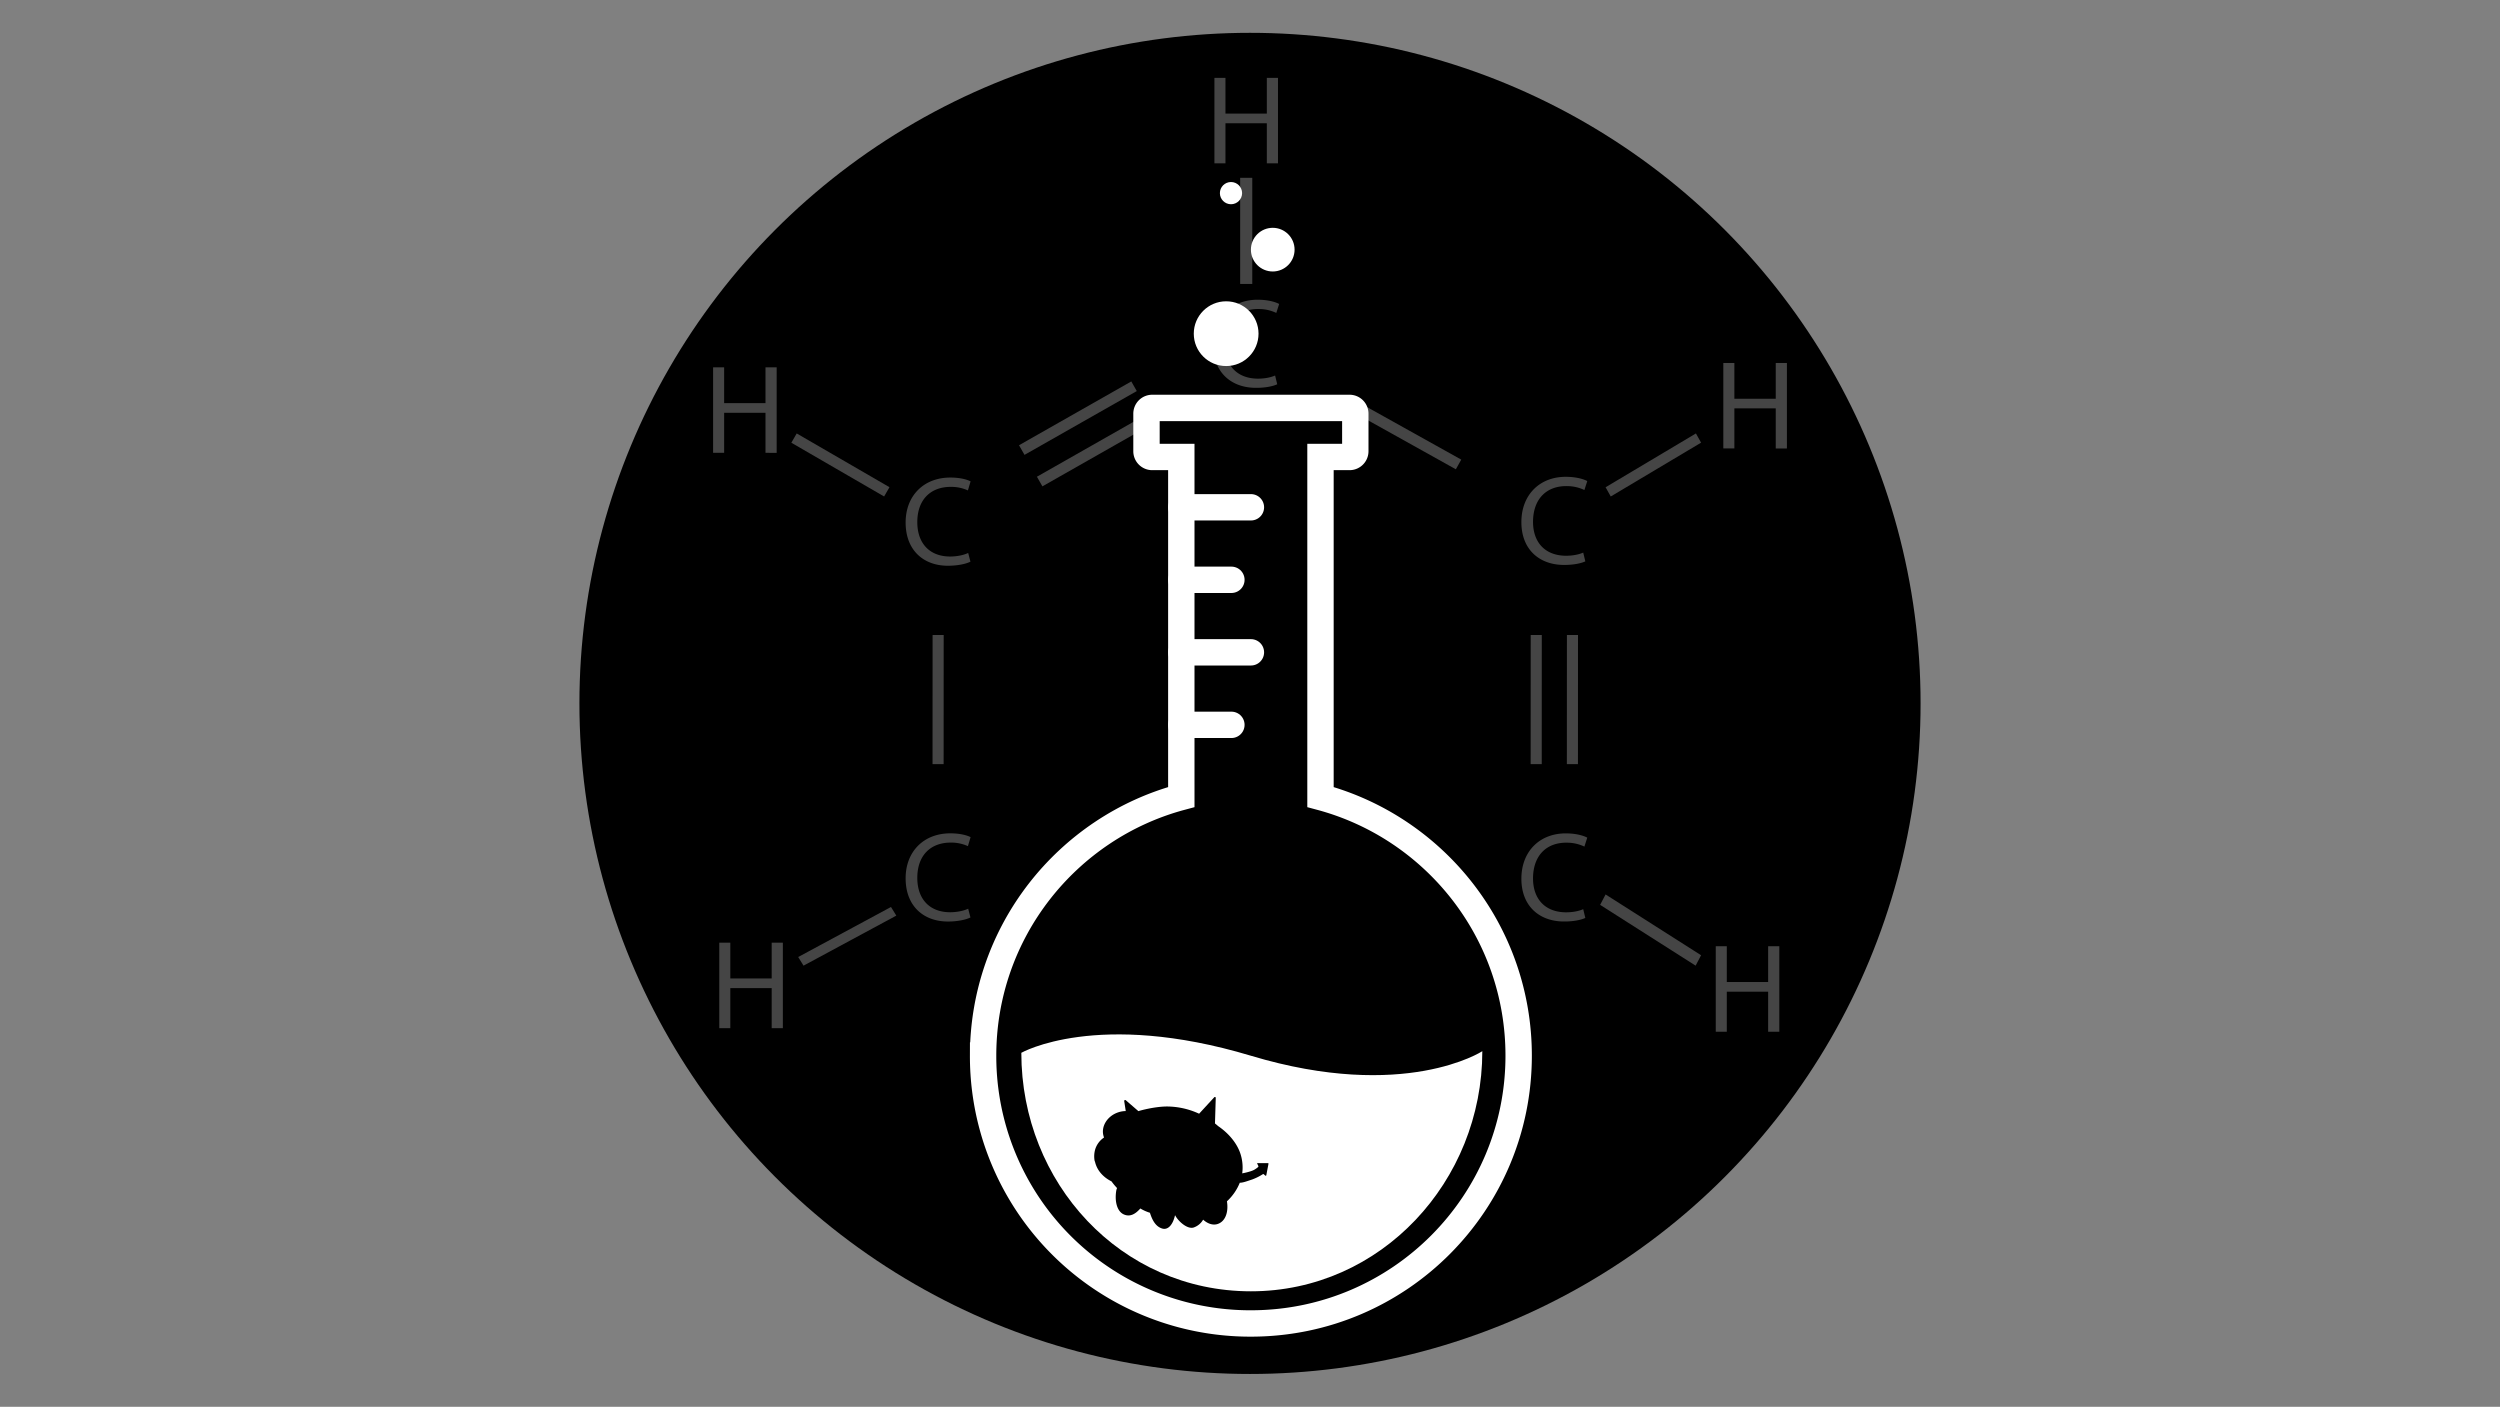 <svg xmlns="http://www.w3.org/2000/svg" viewBox="0 0 2559 1440"><rect x="0" y="0" width="2559" height="1440" fill="#808080" stroke="none"/><defs><style>.cls-1{opacity:0.27;}.cls-2{fill:#fff;}.cls-3,.cls-4{stroke:#fff;stroke-miterlimit:10;stroke-width:27px;}.cls-4{fill:none;stroke-linecap:round;}</style></defs><title>Puerquimica</title><g id="Quimica_Logo" data-name="Quimica Logo"><circle id="Fondo" cx="1279.5" cy="720" r="686.4"/><g id="Carbono" class="cls-1"><polygon class="cls-2" points="1648.76 508.2 1643.47 498.76 1735.95 443.67 1741.23 453.11 1648.76 508.2"/><polygon class="cls-2" points="822.49 988.45 817.03 979.61 912.01 928.38 917.47 937.22 822.49 988.45"/><polygon class="cls-2" points="1735.64 988.45 1637.89 926.22 1643.47 915.56 1741.23 977.79 1735.64 988.45"/><polygon class="cls-2" points="904.99 508.2 810.02 453.18 815.5 443.67 910.46 498.69 904.99 508.2"/><rect class="cls-2" x="1269.43" y="182.01" width="12.39" height="108.64"/><rect class="cls-2" x="1269.43" y="1144.57" width="12.39" height="105.55"/><path class="cls-2" d="M993.35,574.94c-4.15,2.08-12.47,4.16-23.11,4.16-24.67,0-43.24-15.58-43.24-44.28,0-27.4,18.57-46,45.71-46,10.91,0,17.79,2.34,20.78,3.9L990.76,502a41.15,41.15,0,0,0-17.66-3.64c-20.52,0-34.15,13.11-34.15,36.1,0,21.43,12.34,35.19,33.63,35.19,6.88,0,13.89-1.43,18.44-3.64Z"/><path class="cls-2" d="M993.35,939.12c-4.15,2.08-12.47,4.16-23.11,4.16C945.57,943.27,927,927.69,927,899c0-27.4,18.57-46,45.71-46,10.91,0,17.79,2.34,20.78,3.9l-2.73,9.22a41.15,41.15,0,0,0-17.66-3.64c-20.52,0-34.15,13.11-34.15,36.1,0,21.43,12.34,35.19,33.63,35.19,6.88,0,13.89-1.43,18.44-3.64Z"/><path class="cls-2" d="M1307.81,1121.94c-4.2,2-12.56,3.87-23.2,3.63-24.67-.56-42.88-16.55-42.23-45.24.62-27.39,19.6-45.54,46.73-44.93,10.9.25,17.73,2.74,20.68,4.36l-2.93,9.16a41.15,41.15,0,0,0-17.57-4c-20.51-.46-34.44,12.34-35,35.32-.48,21.42,11.54,35.46,32.83,35.94,6.88.15,13.92-1.12,18.52-3.22Z"/><path class="cls-2" d="M1622.74,939.6c-4.2,2-12.56,3.87-23.2,3.63-24.67-.56-42.88-16.55-42.23-45.24.62-27.39,19.6-45.54,46.73-44.93,10.9.25,17.73,2.74,20.68,4.36l-2.93,9.16a41.15,41.15,0,0,0-17.57-4c-20.51-.46-34.44,12.34-35,35.32-.48,21.42,11.54,35.46,32.83,35.94,6.88.15,13.92-1.12,18.52-3.22Z"/><path class="cls-2" d="M1622.74,574.61c-4.2,2-12.56,3.87-23.2,3.63-24.67-.56-42.88-16.55-42.23-45.24.62-27.39,19.6-45.54,46.73-44.93,10.9.25,17.73,2.74,20.68,4.36l-2.93,9.16a41.15,41.15,0,0,0-17.57-4c-20.51-.46-34.44,12.34-35,35.32-.48,21.42,11.54,35.46,32.83,35.94,6.88.15,13.92-1.12,18.52-3.22Z"/><path class="cls-2" d="M1307.36,393.34c-4.2,2-12.56,3.87-23.2,3.63-24.67-.56-42.88-16.55-42.23-45.24.62-27.39,19.6-45.54,46.73-44.93,10.9.25,17.73,2.74,20.68,4.36l-2.93,9.16a41.15,41.15,0,0,0-17.57-4c-20.51-.46-34.44,12.34-35,35.32-.48,21.42,11.54,35.46,32.83,35.94,6.88.15,13.92-1.12,18.52-3.22Z"/><path class="cls-2" d="M741.23,376v36.62h42.33V376H795v87.52H783.56v-41H741.23v41h-11.3V376Z"/><path class="cls-2" d="M1254.39,79.68V116.3h42.33V79.68h11.43V167.2h-11.43v-41h-42.33v41h-11.3V79.68Z"/><path class="cls-2" d="M1775.31,371.55v36.62h42.33V371.55h11.43v87.52h-11.43V418h-42.33v41H1764V371.55Z"/><path class="cls-2" d="M1767.55,968.57v36.62h42.33V968.57h11.43v87.52h-11.43v-41h-42.33v41h-11.3V968.57Z"/><path class="cls-2" d="M1254.39,1272.8v36.62h42.33V1272.8h11.43v87.52h-11.43v-41h-42.33v41h-11.3V1272.8Z"/><path class="cls-2" d="M747.56,964.92v36.62H789.9V964.92h11.43v87.52H789.9v-41H747.56v41h-11.3V964.92Z"/><path class="cls-2" d="M1048.68,465.61l-5.61-9.87L1158,390.43l5.61,9.87ZM1067,497.84l-5.61-9.87,114.91-65.31,5.61,9.87Z"/><path class="cls-2" d="M1061.39,944.43l5.61-9.87,114.91,65.31-5.61,9.87Zm-18.32,32.23,5.61-9.87,114.91,65.31L1158,1042Z"/><path class="cls-2" d="M1603.89,650h11.35l-.05,132.18h-11.35Zm-37.07,0h11.35l-.05,132.18h-11.35Z"/><path class="cls-2" d="M954.6,650h11.35l-.05,132.18H954.54Z"/><path class="cls-2" d="M1374.77,416l5.53-9.91,115.44,64.37-5.53,9.91Z"/><path class="cls-2" d="M1380.29,1026.07l-5.53-9.91,115.44-64.37,5.53,9.91Z"/></g><g id="Matraz"><path class="cls-3" d="M1351.65,815.86V467.76h29.77a5.87,5.87,0,0,0,5.87-5.87V423.42a5.87,5.87,0,0,0-5.87-5.87h-202a5.87,5.87,0,0,0-5.87,5.87v38.47a5.87,5.87,0,0,0,5.87,5.87h29.77V815.86c-116.8,31.34-202.81,137.9-202.89,264.57a273.54,273.54,0,0,0,275.58,274.27c150.7-.8,272.62-123.21,272.62-274.1C1554.53,953.85,1468.5,847.21,1351.65,815.86Z"/><line class="cls-4" x1="1209.22" y1="519.26" x2="1280.43" y2="519.26"/><line class="cls-4" x1="1209.22" y1="593.49" x2="1260.45" y2="593.49"/><line class="cls-4" x1="1209.22" y1="667.72" x2="1280.43" y2="667.72"/><line class="cls-4" x1="1209.22" y1="741.95" x2="1260.45" y2="741.95"/><path class="cls-2" d="M1517.3,1076c0,133.2-103.67,245.78-236.87,245.78s-235-110.94-235-244.13c0,0,77.54-44.31,235,3S1517.3,1076,1517.3,1076Z"/><circle class="cls-2" cx="1255.09" cy="341.55" r="33.14"/><circle class="cls-2" cx="1302.78" cy="255.54" r="22.35"/><circle class="cls-2" cx="1260.05" cy="197.69" r="11.37"/></g><path id="Puerco" d="M1297.79,1190.6l-10.72,0a.27.27,0,0,0-.24.38l1.17,2.42a1,1,0,0,1-.22,1.2,23.24,23.24,0,0,1-3.8,2.7c-3.52,2.11-12.45,3.76-12.45,3.76A45.09,45.09,0,0,0,1269,1179c-3.86-10-11.87-19.35-22.17-26.36q-1.53-1.37-3.18-2.67l.79-26.2a.88.88,0,0,0-1.52-.62L1227.41,1140a79.25,79.25,0,0,0-33.36-7.4c-13,.19-27.63,4.31-28.76,4.78l-12.9-11.16a1,1,0,0,0-1.63,1l1.56,10.06a25.08,25.08,0,0,0-7.56,1.26c-11.55,3.78-18.26,14.92-15,24.89q.15.47.33.93a22.45,22.45,0,0,0-9.17,12.56,25.53,25.53,0,0,0-.46,11.35c.13.32.28.64.42,1,1.87,8.14,7.75,15.47,16.88,20a62.55,62.55,0,0,0,5.68,6.85,9.93,9.93,0,0,0-.84,2.67c-1.74,10.47.59,21.2,7.84,24.33,6,2.62,11.44,0,16.8-6.13a44.24,44.24,0,0,0,9.83,4.4c2.54,8.11,6.14,14.22,12.57,16.14,6,1.8,11-4,13.13-13.69h0c3.41,6.55,12.78,14.69,19.13,12.61a17.84,17.84,0,0,0,9.62-8c4.52,4.09,9.89,6,14.73,4.47,7.85-2.48,11.47-11.86,9.65-23.27a52.42,52.42,0,0,0,13.14-19h0c3.5,0,7.52-1.65,12.68-3.32a57.14,57.14,0,0,0,11-5.47.68.68,0,0,1,.81.06l1.65,1.44a.61.61,0,0,0,1-.35l2.19-11.52A.61.61,0,0,0,1297.79,1190.6Z"/></g></svg>